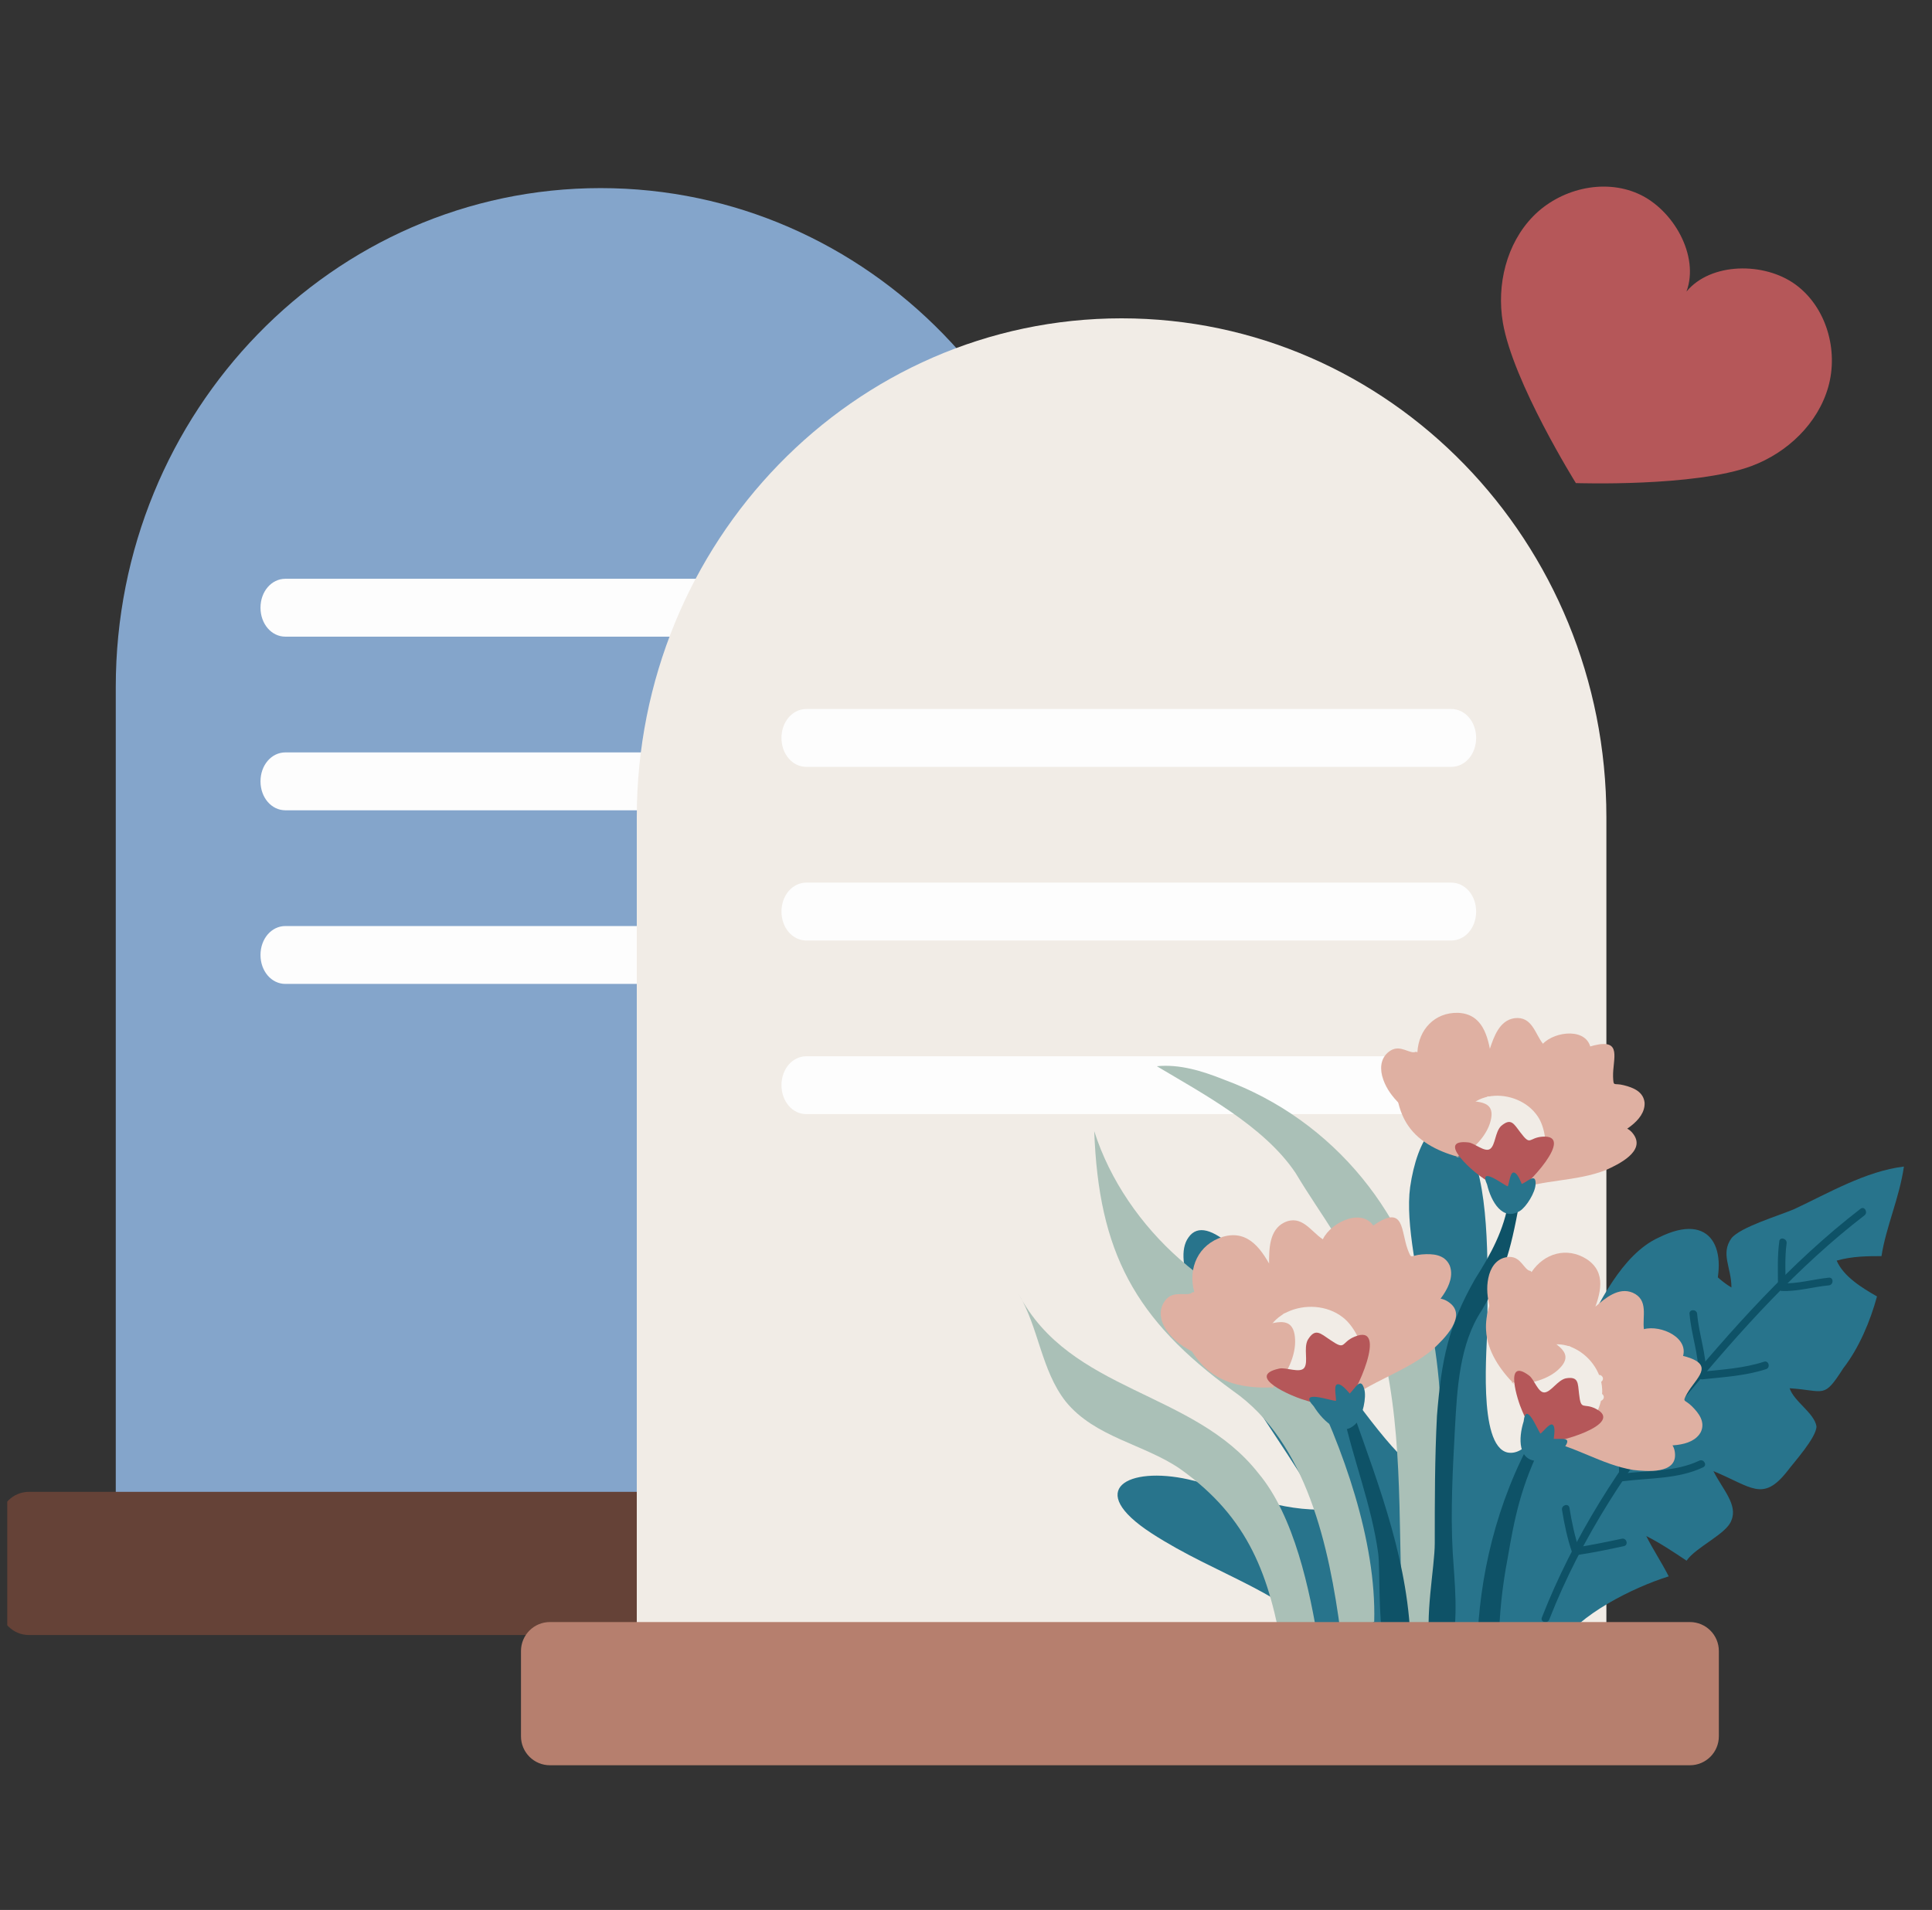 <svg width="89" height="88" viewBox="0 0 89 88" fill="none" xmlns="http://www.w3.org/2000/svg">
<rect x="0" y="0" width="89" height="88" fill="#333333" stroke="none"/>
<g clip-path="url(#clip0_888_912)">
<path d="M27.667 8.667C15.33 8.667 5.333 18.959 5.333 31.654V69.334H50V31.654C50 18.959 40.004 8.667 27.667 8.667Z" fill="#84A5CB"/>
<path d="M42.853 29.334H13.147C12.505 29.334 12 28.747 12 28C12 27.254 12.505 26.667 13.147 26.667H42.853C43.495 26.667 44 27.254 44 28C44 28.747 43.495 29.334 42.853 29.334Z" fill="#FDFDFD"/>
<path d="M42.853 37.334H13.147C12.505 37.334 12 36.747 12 36C12 35.254 12.505 34.667 13.147 34.667H42.853C43.495 34.667 44 35.254 44 36C44 36.747 43.495 37.334 42.853 37.334Z" fill="#FDFDFD"/>
<path d="M42.853 45.334H13.147C12.505 45.334 12 44.747 12 44C12 43.254 12.505 42.667 13.147 42.667H42.853C43.495 42.667 44 43.254 44 44C44 44.747 43.495 45.334 42.853 45.334Z" fill="#FDFDFD"/>
<path d="M53.847 68.736H1.333C0.597 68.736 0 69.333 0 70.07V74C0 74.737 0.597 75.334 1.333 75.334H53.847C54.584 75.334 55.181 74.737 55.181 74V70.07C55.181 69.333 54.584 68.736 53.847 68.736Z" fill="#654237"/>
<path d="M51.667 14.667C39.33 14.667 29.334 24.959 29.334 37.654V75.334H74V37.654C74 24.959 64.004 14.667 51.667 14.667Z" fill="#F1ECE6"/>
<path d="M66.853 35.334H37.147C36.505 35.334 36 34.747 36 34C36 33.254 36.505 32.667 37.147 32.667H66.853C67.495 32.667 68 33.254 68 34C68 34.747 67.495 35.334 66.853 35.334Z" fill="#FDFDFD"/>
<path d="M66.853 43.334H37.147C36.505 43.334 36 42.747 36 42C36 41.254 36.505 40.667 37.147 40.667H66.853C67.495 40.667 68 41.254 68 42C68 42.747 67.495 43.334 66.853 43.334Z" fill="#FDFDFD"/>
<path d="M66.853 51.334H37.147C36.505 51.334 36 50.747 36 50C36 49.254 36.505 48.667 37.147 48.667H66.853C67.495 48.667 68 49.254 68 50C68 50.747 67.495 51.334 66.853 51.334Z" fill="#FDFDFD"/>
<path d="M61.864 76.214C59.231 73.273 56.138 72.653 53.041 70.641C49.945 68.628 51.957 67.544 54.745 68.164C56.758 68.628 58.614 69.556 60.782 69.556C60.01 67.388 53.2 59.185 54.745 57.02C56.446 54.544 62.948 66.307 65.116 67.544C67.437 64.759 64.496 58.102 64.96 54.696C65.269 52.528 66.353 50.519 67.745 52.995C68.674 55.008 68.518 58.877 68.518 61.042C68.518 61.971 68.054 66.615 69.447 66.924C70.995 67.233 72.387 62.591 72.852 61.662C73.624 60.114 74.708 57.793 76.412 57.02C78.889 55.783 79.662 57.64 78.889 59.805C76.876 65.843 70.842 69.556 70.375 76.367" fill="#28748C"/>
<path d="M70.27 75.32C70.27 72.742 70.477 69.954 70.992 67.477C71.507 67.683 72.025 67.785 72.54 67.992C71.92 66.03 71.819 65.824 72.849 63.967C73.157 63.554 73.777 62.005 74.191 61.799C74.912 61.49 75.634 62.314 76.46 62.521C76.254 61.694 75.634 60.972 76.047 60.251C76.254 59.529 77.904 58.702 78.419 58.083C78.832 58.598 79.246 59.011 79.761 59.322C79.761 58.394 79.246 57.774 79.761 57.052C80.174 56.537 81.929 56.019 82.651 55.711C84.199 54.989 85.954 53.956 87.706 53.749C87.499 55.193 86.879 56.534 86.673 57.876C86.053 57.876 85.331 57.876 84.609 58.083C84.918 58.804 85.744 59.322 86.466 59.733C86.158 60.868 85.64 62.105 84.918 63.036C83.99 64.479 84.091 64.069 82.441 63.964C82.648 64.584 83.576 65.099 83.678 65.719C83.678 66.234 82.645 67.369 82.337 67.782C81.201 69.226 80.686 68.504 78.931 67.782C79.345 68.609 80.067 69.331 79.758 70.052C79.551 70.672 78.108 71.289 77.695 71.909C77.075 71.496 76.458 71.083 75.838 70.774C76.146 71.394 76.56 72.011 76.871 72.631C75.221 73.146 72.744 74.386 71.816 75.829" fill="#28748C"/>
<path d="M71.368 74.621C72.862 70.805 75.106 67.417 77.713 64.275C80.162 61.323 82.845 58.337 85.888 55.999C86.066 55.863 85.888 55.555 85.71 55.693C82.508 58.156 79.737 61.283 77.164 64.388C74.625 67.451 72.483 70.816 71.028 74.527C70.946 74.74 71.285 74.83 71.368 74.621Z" fill="#0E5267"/>
<path d="M74.324 64.153C74.347 65.467 74.61 66.76 74.582 68.073C74.582 68.161 74.663 68.263 74.757 68.249C75.997 68.091 77.304 68.153 78.456 67.606C78.663 67.507 78.482 67.204 78.278 67.301C77.188 67.819 75.929 67.745 74.757 67.895L74.932 68.071C74.961 66.757 74.695 65.461 74.675 64.15C74.672 63.921 74.318 63.921 74.321 64.15L74.324 64.153Z" fill="#0E5267"/>
<path d="M77.831 60.542C77.91 61.498 78.261 62.413 78.245 63.378C78.245 63.466 78.327 63.565 78.42 63.553C79.408 63.449 80.404 63.392 81.355 63.084C81.57 63.013 81.48 62.67 81.262 62.741C80.342 63.041 79.377 63.098 78.42 63.2L78.596 63.375C78.612 62.404 78.264 61.496 78.182 60.539C78.162 60.312 77.809 60.312 77.828 60.539L77.831 60.542Z" fill="#0E5267"/>
<path d="M81.966 57.194C81.869 57.896 81.903 58.598 81.906 59.305C81.906 59.404 81.985 59.478 82.082 59.481C82.817 59.512 83.519 59.291 84.25 59.223C84.473 59.201 84.476 58.847 84.25 58.869C83.522 58.94 82.817 59.161 82.082 59.127L82.257 59.303C82.254 58.629 82.212 57.955 82.302 57.287C82.333 57.064 81.991 56.967 81.963 57.194H81.966Z" fill="#0E5267"/>
<path d="M71.956 69.565C72.064 70.23 72.2 70.887 72.42 71.527C72.454 71.626 72.537 71.665 72.638 71.651C73.366 71.544 74.085 71.394 74.806 71.238C75.03 71.19 74.934 70.85 74.713 70.896C73.994 71.048 73.275 71.198 72.545 71.309C72.619 71.351 72.689 71.391 72.763 71.433C72.542 70.796 72.406 70.137 72.299 69.472C72.262 69.248 71.922 69.342 71.956 69.565Z" fill="#0E5267"/>
<path d="M66.089 74.716C66.191 70.281 66.811 65.945 65.984 61.405C65.056 56.041 61.444 51.603 56.389 49.746C55.356 49.333 54.326 49.024 53.292 49.126C55.356 50.363 58.24 51.883 59.684 54.048C60.921 56.112 62.166 57.586 62.99 59.856C64.538 63.983 64.433 68.215 64.538 72.65C64.538 73.372 64.64 74.094 64.64 74.92" fill="#AAC0B7"/>
<path d="M63.305 74.717C63.407 71.003 61.862 66.67 60.209 63.366C58.972 60.995 56.289 59.755 54.327 58C52.572 56.452 51.129 54.388 50.407 52.118C50.614 57.691 52.264 60.785 56.804 64.088C60.209 66.46 61.239 71.312 61.757 75.232C61.757 75.232 61.859 75.438 61.859 75.54" fill="#AAC0B7"/>
<path d="M60.753 75.823C60.34 73.244 59.618 69.839 57.968 67.878C54.976 64.059 49.301 64.164 46.926 59.624C47.855 61.172 47.96 63.131 49.095 64.577C50.436 66.228 52.706 66.539 54.356 67.674C57.555 69.944 58.483 72.627 59.103 76.239" fill="#AAC0B7"/>
<path d="M66.847 75.993C67.206 74.581 67.003 72.894 66.921 71.518C66.816 69.661 66.921 67.7 67.022 65.843C67.124 63.986 67.229 61.923 68.259 60.374C69.29 58.62 69.536 57.912 70.014 55.319H69.499C69.293 56.661 68.673 57.796 67.951 58.931C66.714 61.099 66.403 62.645 66.196 65.226C66.094 67.188 66.094 69.146 66.094 71.108C66.094 72.214 65.613 74.533 65.902 76.019C66.216 76.021 66.533 76.013 66.847 75.996V75.993Z" fill="#0E5267"/>
<path d="M69.048 75.696C69.062 74.4 69.206 73.078 69.45 71.804C69.758 70.024 70.038 68.464 71.111 66.37L70.686 66.078C68.903 69.248 68.133 72.733 68.054 75.829C68.054 75.843 68.054 75.863 68.054 75.877C68.388 75.829 68.719 75.767 69.048 75.696Z" fill="#0E5267"/>
<path d="M63.741 75.803C63.772 75.818 63.806 75.826 63.834 75.84C64.216 75.903 64.601 75.945 64.989 75.973C64.932 72.118 63.574 68.591 62.328 65.07H61.864C62.328 67.239 63.18 69.327 63.489 71.572C63.579 72.347 63.483 74.363 63.738 75.806L63.741 75.803Z" fill="#0E5267"/>
<path d="M61.674 64.683C60.938 64.607 60.126 64.143 59.43 63.911C58.346 63.523 57.225 63.254 56.18 62.827C55.291 62.439 54.284 62.13 53.703 61.242C53.432 60.817 53.355 60.313 53.703 59.886C54.091 59.422 54.708 59.77 54.941 59.538H55.017C54.708 58.417 55.209 57.333 56.333 56.985C57.533 56.636 58.15 57.604 58.654 58.57C59.622 60.35 60.123 62.439 61.17 64.18C61.286 64.372 61.363 64.604 61.519 64.76" fill="#DFB0A2"/>
<path d="M61.866 64.799C61.362 64.375 60.705 64.179 60.162 63.831C59.31 63.251 58.537 62.555 57.801 61.898C57.065 61.241 56.253 60.429 56.293 59.345C56.332 57.952 57.493 58.108 58.461 58.224C58.461 57.567 58.461 56.676 59.157 56.328C59.969 55.94 60.394 56.752 60.938 57.1C61.325 56.288 62.834 55.592 63.338 56.596C63.802 57.449 63.377 58.765 63.106 59.614C62.602 61.202 62.293 63.059 61.673 64.604" fill="#DFB0A2"/>
<path d="M61.852 64.646C61.795 62.421 62.466 60.293 62.811 58.116C62.848 57.893 62.505 57.797 62.471 58.023C62.12 60.233 61.441 62.39 61.498 64.649C61.503 64.876 61.857 64.878 61.852 64.649V64.646Z" fill="#B55759"/>
<path d="M61.404 64.646C61.017 62.866 61.713 60.701 62.177 58.997C62.409 58.029 62.525 56.908 63.414 56.364C64.691 55.552 64.535 56.712 64.846 57.565C65.039 58.068 64.962 57.836 65.503 57.797C66.007 57.757 66.547 57.797 66.779 58.3C67.128 59.189 66.083 60.197 65.543 60.737C64.187 62.054 62.718 63.098 61.673 64.683" fill="#DFB0A2"/>
<path d="M61.904 64.762C61.828 63.717 62.06 62.401 62.176 61.357C62.252 60.7 62.564 59.809 63.144 59.46C64.265 58.724 64.228 59.809 64.576 60.465C65.156 60.157 66.048 59.497 66.744 60.001C67.633 60.621 66.512 61.702 66.008 62.169C64.772 63.214 63.107 63.641 61.907 64.646" fill="#DFB0A2"/>
<path d="M60.852 62.548C61.158 63.007 61.135 63.579 61.064 64.102C61.042 64.284 61.325 64.281 61.347 64.102C61.424 63.531 61.427 62.905 61.096 62.407C60.996 62.254 60.75 62.398 60.852 62.548Z" fill="#DFB0A2"/>
<path d="M59.318 63.683C59.572 63.858 59.861 63.96 60.13 64.108C60.288 64.195 60.433 63.952 60.272 63.864C60.003 63.714 59.714 63.612 59.459 63.44C59.309 63.335 59.168 63.581 59.318 63.683Z" fill="#DFB0A2"/>
<path d="M62.561 62.75C61.709 63.407 58.807 63.95 58.383 62.673C57.647 60.545 60.395 59.54 61.864 60.701C62.368 61.088 62.793 61.938 62.793 62.518" fill="#F1ECE6"/>
<path d="M58.691 62.478V62.517C58.691 62.767 59.079 62.767 59.079 62.517V62.478C59.079 62.229 58.691 62.229 58.691 62.478Z" fill="#F1ECE6"/>
<path d="M58.921 61.357C58.672 61.357 58.672 61.745 58.921 61.745C59.17 61.745 59.17 61.357 58.921 61.357Z" fill="#F1ECE6"/>
<path d="M61.009 61.938C60.76 61.938 60.76 62.325 61.009 62.325C61.258 62.325 61.258 61.938 61.009 61.938Z" fill="#F1ECE6"/>
<path d="M60.393 62.634C60.144 62.634 60.144 63.022 60.393 63.022C60.642 63.022 60.642 62.634 60.393 62.634Z" fill="#F1ECE6"/>
<path d="M61.71 62.555C61.461 62.555 61.461 62.943 61.71 62.943C61.959 62.943 61.959 62.555 61.71 62.555Z" fill="#F1ECE6"/>
<path d="M62.483 62.054C62.234 62.054 62.234 62.441 62.483 62.441C62.732 62.441 62.732 62.054 62.483 62.054Z" fill="#F1ECE6"/>
<path d="M60.123 60.505C59.873 60.505 59.873 60.893 60.123 60.893C60.372 60.893 60.372 60.505 60.123 60.505Z" fill="#F1ECE6"/>
<path d="M59.581 61.202C59.332 61.202 59.332 61.59 59.581 61.59C59.83 61.59 59.83 61.202 59.581 61.202Z" fill="#F1ECE6"/>
<path d="M59.505 62.518C59.256 62.518 59.256 62.905 59.505 62.905C59.755 62.905 59.755 62.518 59.505 62.518Z" fill="#F1ECE6"/>
<path d="M60.591 62.014C60.342 62.014 60.342 62.401 60.591 62.401C60.84 62.401 60.84 62.014 60.591 62.014Z" fill="#F1ECE6"/>
<path d="M61.09 61.395C60.841 61.395 60.841 61.782 61.09 61.782C61.339 61.782 61.339 61.395 61.09 61.395Z" fill="#F1ECE6"/>
<path d="M61.13 62.595C60.881 62.595 60.881 62.983 61.13 62.983C61.38 62.983 61.38 62.595 61.13 62.595Z" fill="#F1ECE6"/>
<path d="M62.059 62.014C61.81 62.014 61.81 62.401 62.059 62.401C62.308 62.401 62.308 62.014 62.059 62.014Z" fill="#F1ECE6"/>
<path d="M59.233 60.505C58.984 60.505 58.984 60.893 59.233 60.893C59.482 60.893 59.482 60.505 59.233 60.505Z" fill="#F1ECE6"/>
<path d="M58.537 61.666C58.288 61.666 58.288 62.054 58.537 62.054C58.786 62.054 58.786 61.666 58.537 61.666Z" fill="#F1ECE6"/>
<path d="M59.117 62.902C58.868 62.902 58.868 63.29 59.117 63.29C59.367 63.29 59.367 62.902 59.117 62.902Z" fill="#F1ECE6"/>
<path d="M58.81 63.911C57.766 63.987 56.605 63.871 55.753 63.214C55.133 62.75 54.553 61.858 54.477 61.086C54.321 59.498 55.561 60.35 56.257 60.814C56.913 59.342 57.378 60.041 57.689 61.202C58.541 61.046 59.662 60.389 59.662 61.822C59.662 62.558 59.198 63.562 58.578 63.95" fill="#DFB0A2"/>
<path d="M61.941 64.762C61.285 64.802 60.625 64.686 60.045 64.49C59.505 64.335 57.336 63.406 58.924 63.058C59.233 62.982 59.892 63.29 60.085 63.019C60.277 62.747 60.045 62.13 60.24 61.742C60.589 61.162 60.821 61.434 61.285 61.742C62.021 62.246 61.749 61.858 62.406 61.586C63.994 60.93 62.445 64.295 61.981 64.72" fill="#B55759"/>
<path d="M60.491 62.237C60.726 62.628 60.958 63.022 61.148 63.438C61.244 63.644 61.55 63.466 61.454 63.259C61.261 62.843 61.029 62.453 60.797 62.059C60.681 61.864 60.373 62.042 60.491 62.237Z" fill="#B55759"/>
<path d="M62.076 62.401C62.07 62.648 62.008 62.885 61.965 63.129C61.926 63.352 62.268 63.446 62.308 63.222C62.356 62.948 62.424 62.682 62.429 62.401C62.435 62.172 62.081 62.175 62.076 62.401Z" fill="#B55759"/>
<path d="M59.686 63.792C59.878 63.91 60.056 64.049 60.266 64.14C60.354 64.177 60.456 64.168 60.509 64.078C60.555 64.001 60.535 63.874 60.447 63.834C60.238 63.746 60.059 63.605 59.867 63.486C59.672 63.367 59.493 63.673 59.689 63.792H59.686Z" fill="#B55759"/>
<path d="M60.512 64.784C60.984 65.546 61.856 66.322 62.518 65.529C62.765 65.232 62.963 64.388 62.844 63.995C62.683 63.423 62.436 63.958 62.179 64.207C62.074 64.1 61.766 63.695 61.576 63.794C61.437 63.879 61.562 64.408 61.542 64.544C61.361 64.561 59.764 63.983 60.512 64.787" fill="#28748C"/>
<path d="M69.531 54.823C68.92 54.545 68.357 53.911 67.825 53.512C67.004 52.867 66.118 52.312 65.342 51.644C64.688 51.056 63.913 50.501 63.669 49.567C63.559 49.122 63.638 48.667 64.06 48.403C64.527 48.115 64.96 48.593 65.226 48.46C65.26 48.471 65.294 48.483 65.294 48.483C65.351 47.43 66.095 46.643 67.159 46.666C68.292 46.711 68.546 47.721 68.699 48.698C69.019 50.507 68.849 52.448 69.248 54.248C69.294 54.449 69.294 54.67 69.381 54.848" fill="#DFB0A2"/>
<path d="M69.662 54.979C69.35 54.47 68.841 54.113 68.476 53.657C67.91 52.913 67.445 52.092 67.001 51.314C66.557 50.535 66.093 49.604 66.438 48.684C66.874 47.498 67.825 47.965 68.626 48.342C68.816 47.776 69.07 47.012 69.769 46.913C70.579 46.813 70.712 47.634 71.077 48.09C71.643 47.501 73.14 47.337 73.285 48.348C73.438 49.214 72.696 50.221 72.218 50.878C71.329 52.098 70.528 53.607 69.551 54.759" fill="#DFB0A2"/>
<path d="M69.71 54.838C70.293 52.904 71.496 51.274 72.416 49.502C72.521 49.301 72.215 49.12 72.11 49.324C71.176 51.127 69.959 52.783 69.368 54.744C69.302 54.962 69.642 55.056 69.71 54.838Z" fill="#B55759"/>
<path d="M69.31 54.713C69.488 53.071 70.711 51.407 71.6 50.077C72.078 49.312 72.5 48.378 73.422 48.169C74.756 47.838 74.286 48.792 74.308 49.612C74.331 50.102 74.331 49.879 74.807 50.003C75.251 50.114 75.704 50.303 75.76 50.804C75.803 51.67 74.617 52.233 73.994 52.545C72.452 53.286 70.886 53.762 69.531 54.826" fill="#DFB0A2"/>
<path d="M69.711 54.956C69.946 54.036 70.523 52.972 70.922 52.106C71.177 51.562 71.701 50.886 72.301 50.753C73.478 50.444 73.133 51.364 73.243 52.029C73.832 51.93 74.786 51.619 75.242 52.253C75.828 53.043 74.551 53.651 73.985 53.906C72.618 54.449 71.067 54.336 69.745 54.857" fill="#DFB0A2"/>
<path d="M69.434 52.766C69.559 53.23 69.383 53.705 69.18 54.121C69.1 54.285 69.344 54.427 69.423 54.263C69.661 53.776 69.85 53.233 69.706 52.689C69.658 52.514 69.386 52.587 69.434 52.766Z" fill="#DFB0A2"/>
<path d="M67.772 53.275C67.948 53.51 68.174 53.688 68.372 53.903C68.497 54.039 68.695 53.838 68.573 53.703C68.395 53.507 68.18 53.343 68.019 53.131C67.911 52.986 67.665 53.128 67.775 53.272L67.772 53.275Z" fill="#DFB0A2"/>
<path d="M70.855 53.416C69.935 53.736 67.283 53.368 67.283 52.148C67.263 50.107 69.915 50.031 70.847 51.452C71.166 51.93 71.288 52.785 71.121 53.283" fill="#F1ECE6"/>
<path d="M67.605 52.069L67.594 52.102C67.523 52.318 67.854 52.428 67.928 52.213L67.939 52.179C68.01 51.964 67.678 51.853 67.605 52.069Z" fill="#F1ECE6"/>
<path d="M68.13 51.172C67.914 51.101 67.804 51.432 68.019 51.506C68.234 51.577 68.345 51.246 68.13 51.172Z" fill="#F1ECE6"/>
<path d="M69.757 52.273C69.542 52.202 69.431 52.533 69.647 52.606C69.862 52.677 69.972 52.346 69.757 52.273Z" fill="#F1ECE6"/>
<path d="M69.025 52.691C68.81 52.621 68.7 52.952 68.915 53.026C69.13 53.096 69.24 52.765 69.025 52.691Z" fill="#F1ECE6"/>
<path d="M70.179 53.006C69.964 52.935 69.853 53.266 70.069 53.34C70.284 53.411 70.394 53.08 70.179 53.006Z" fill="#F1ECE6"/>
<path d="M70.989 52.796C70.774 52.725 70.663 53.056 70.879 53.13C71.094 53.201 71.204 52.87 70.989 52.796Z" fill="#F1ECE6"/>
<path d="M69.401 50.783C69.186 50.712 69.076 51.044 69.291 51.114C69.506 51.185 69.617 50.854 69.401 50.783Z" fill="#F1ECE6"/>
<path d="M68.737 51.228C68.522 51.157 68.412 51.488 68.627 51.562C68.842 51.632 68.953 51.301 68.737 51.228Z" fill="#F1ECE6"/>
<path d="M68.291 52.338C68.076 52.267 67.965 52.598 68.18 52.672C68.396 52.743 68.506 52.412 68.291 52.338Z" fill="#F1ECE6"/>
<path d="M69.368 52.216C69.153 52.145 69.042 52.476 69.257 52.55C69.473 52.621 69.583 52.289 69.368 52.216Z" fill="#F1ECE6"/>
<path d="M69.98 51.828C69.764 51.757 69.654 52.089 69.869 52.162C70.084 52.233 70.195 51.902 69.98 51.828Z" fill="#F1ECE6"/>
<path d="M69.666 52.869C69.451 52.798 69.34 53.13 69.555 53.203C69.771 53.274 69.881 52.943 69.666 52.869Z" fill="#F1ECE6"/>
<path d="M70.633 52.638C70.418 52.567 70.308 52.898 70.523 52.972C70.738 53.042 70.849 52.711 70.633 52.638Z" fill="#F1ECE6"/>
<path d="M68.639 50.528C68.424 50.458 68.313 50.789 68.528 50.862C68.743 50.933 68.854 50.602 68.639 50.528Z" fill="#F1ECE6"/>
<path d="M67.703 51.327C67.488 51.257 67.377 51.588 67.59 51.661C67.805 51.732 67.915 51.401 67.703 51.327Z" fill="#F1ECE6"/>
<path d="M67.85 52.558C67.634 52.487 67.524 52.818 67.739 52.892C67.954 52.962 68.065 52.631 67.85 52.558Z" fill="#F1ECE6"/>
<path d="M67.292 53.335C66.372 53.1 65.407 52.667 64.864 51.857C64.465 51.28 64.221 50.349 64.377 49.661C64.7 48.251 65.52 49.341 65.985 49.941C66.972 48.865 67.173 49.599 67.105 50.685C67.881 50.799 69.036 50.555 68.625 51.786C68.413 52.418 67.725 53.151 67.08 53.306" fill="#DFB0A2"/>
<path d="M69.741 54.968C69.164 54.812 68.632 54.523 68.187 54.189C67.765 53.901 66.169 52.48 67.635 52.636C67.924 52.658 68.399 53.114 68.646 52.935C68.889 52.76 68.869 52.16 69.147 51.883C69.614 51.483 69.735 51.783 70.044 52.183C70.531 52.828 70.409 52.418 71.054 52.372C72.608 52.262 70.307 54.713 69.786 54.945" fill="#B55759"/>
<path d="M69.21 52.395C69.295 52.783 69.38 53.174 69.425 53.57C69.451 53.794 69.805 53.797 69.779 53.57C69.731 53.143 69.646 52.721 69.553 52.302C69.504 52.078 69.162 52.175 69.213 52.395H69.21Z" fill="#B55759"/>
<path d="M70.519 52.98C70.446 53.19 70.321 53.377 70.213 53.569C70.106 53.77 70.412 53.948 70.519 53.748C70.638 53.524 70.774 53.314 70.859 53.074C70.935 52.859 70.593 52.765 70.516 52.98H70.519Z" fill="#B55759"/>
<path d="M68.078 53.504C68.209 53.66 68.325 53.832 68.478 53.971C68.647 54.121 68.899 53.872 68.727 53.722C68.574 53.586 68.458 53.413 68.328 53.255C68.18 53.079 67.931 53.331 68.078 53.504Z" fill="#B55759"/>
<path d="M68.504 54.577C68.691 55.369 69.221 56.286 70.016 55.794C70.313 55.61 70.726 54.942 70.738 54.565C70.763 54.028 70.398 54.418 70.104 54.554C70.044 54.432 69.894 53.996 69.705 54.025C69.56 54.059 69.518 54.548 69.458 54.662C69.297 54.625 68.091 53.668 68.504 54.577Z" fill="#28748C"/>
<path d="M70.943 66.231C70.561 65.679 70.402 64.847 70.15 64.23C69.776 63.256 69.301 62.325 68.975 61.354C68.715 60.514 68.333 59.639 68.605 58.713C68.738 58.275 69.038 57.927 69.536 57.912C70.085 57.904 70.21 58.535 70.507 58.558C70.529 58.583 70.552 58.611 70.552 58.611C71.141 57.734 72.182 57.443 73.085 58.009C74.034 58.629 73.733 59.625 73.365 60.542C72.712 62.26 71.571 63.839 70.991 65.589C70.926 65.784 70.812 65.974 70.798 66.172" fill="#DFB0A2"/>
<path d="M70.979 66.435C70.973 65.838 70.719 65.272 70.639 64.692C70.535 63.763 70.557 62.818 70.577 61.923C70.594 61.029 70.673 59.99 71.443 59.376C72.425 58.581 73.003 59.469 73.495 60.202C73.948 59.815 74.56 59.288 75.211 59.56C75.958 59.891 75.649 60.664 75.729 61.241C76.516 61.029 77.888 61.654 77.492 62.594C77.181 63.418 76.023 63.902 75.278 64.219C73.889 64.81 72.428 65.694 70.999 66.183" fill="#DFB0A2"/>
<path d="M71.094 66.332C72.583 64.971 74.457 64.189 76.155 63.139C76.347 63.02 76.172 62.715 75.977 62.834C74.25 63.904 72.356 64.699 70.842 66.083C70.672 66.239 70.924 66.488 71.091 66.332H71.094Z" fill="#B55759"/>
<path d="M70.81 66.024C71.806 64.705 73.708 63.904 75.155 63.219C75.958 62.806 76.799 62.223 77.696 62.517C79.01 62.916 78.121 63.494 77.716 64.21C77.484 64.64 77.597 64.451 77.945 64.799C78.268 65.121 78.562 65.518 78.353 65.976C77.945 66.74 76.638 66.616 75.944 66.565C74.237 66.409 72.652 66.016 70.943 66.234" fill="#DFB0A2"/>
<path d="M71.028 66.437C71.701 65.766 72.743 65.149 73.53 64.611C74.028 64.277 74.823 63.963 75.407 64.155C76.576 64.492 75.806 65.106 75.559 65.735C76.114 65.95 77.094 66.174 77.159 66.952C77.258 67.928 75.851 67.798 75.234 67.728C73.785 67.493 72.508 66.598 71.107 66.369" fill="#DFB0A2"/>
<path d="M71.916 64.41C71.792 64.874 71.387 65.194 71.002 65.446C70.849 65.545 70.991 65.791 71.144 65.689C71.594 65.398 72.044 65.021 72.191 64.486C72.239 64.311 71.965 64.234 71.919 64.41H71.916Z" fill="#DFB0A2"/>
<path d="M70.228 63.997C70.259 64.289 70.361 64.56 70.421 64.846C70.457 65.025 70.729 64.948 70.692 64.77C70.639 64.509 70.54 64.26 70.508 63.997C70.489 63.819 70.206 63.816 70.225 63.997H70.228Z" fill="#DFB0A2"/>
<path d="M72.807 65.702C71.85 65.503 69.764 63.828 70.39 62.781C71.42 61.017 73.735 62.313 73.806 64.012C73.837 64.586 73.503 65.382 73.104 65.724" fill="#F1ECE6"/>
<path d="M70.708 62.88L70.682 62.903C70.51 63.05 70.739 63.316 70.912 63.169L70.937 63.146C71.11 62.999 70.88 62.733 70.708 62.88Z" fill="#F1ECE6"/>
<path d="M71.892 63.293C71.745 63.12 71.479 63.349 71.626 63.522C71.773 63.695 72.04 63.465 71.892 63.293Z" fill="#F1ECE6"/>
<path d="M71.612 62.376C71.465 62.206 71.199 62.432 71.346 62.605C71.493 62.778 71.76 62.548 71.612 62.376Z" fill="#F1ECE6"/>
<path d="M72.53 62.469C72.383 62.297 72.117 62.526 72.264 62.699C72.411 62.871 72.677 62.642 72.53 62.469Z" fill="#F1ECE6"/>
<path d="M72.607 63.372C72.46 63.199 72.194 63.428 72.341 63.601C72.488 63.774 72.754 63.544 72.607 63.372Z" fill="#F1ECE6"/>
<path d="M73.3 63.151C73.153 62.978 72.886 63.208 73.034 63.38C73.181 63.553 73.447 63.324 73.3 63.151Z" fill="#F1ECE6"/>
<path d="M73.163 63.912L73.138 63.935C72.965 64.082 73.195 64.348 73.367 64.201L73.393 64.178C73.565 64.031 73.336 63.765 73.163 63.912Z" fill="#F1ECE6"/>
<path d="M72.45 64.157C72.302 63.984 72.036 64.214 72.184 64.386C72.331 64.559 72.597 64.33 72.45 64.157Z" fill="#F1ECE6"/>
<path d="M71.605 64.142C71.457 63.97 71.191 64.199 71.338 64.372C71.486 64.544 71.752 64.315 71.605 64.142Z" fill="#F1ECE6"/>
<path d="M72.438 65C72.291 64.827 72.025 65.056 72.172 65.229C72.319 65.402 72.585 65.172 72.438 65Z" fill="#F1ECE6"/>
<path d="M73.219 64.513C73.072 64.34 72.806 64.569 72.953 64.742C73.1 64.914 73.366 64.685 73.219 64.513Z" fill="#F1ECE6"/>
<path d="M73.243 65.237C73.096 65.064 72.829 65.294 72.977 65.466C73.124 65.639 73.39 65.41 73.243 65.237Z" fill="#F1ECE6"/>
<path d="M72.911 62.698C72.763 62.525 72.497 62.755 72.645 62.927C72.792 63.1 73.058 62.871 72.911 62.698Z" fill="#F1ECE6"/>
<path d="M72.11 62.735C71.963 62.562 71.697 62.792 71.844 62.964C71.991 63.137 72.257 62.908 72.11 62.735Z" fill="#F1ECE6"/>
<path d="M71.157 63.46C71.01 63.287 70.743 63.516 70.891 63.689C71.038 63.862 71.304 63.632 71.157 63.46Z" fill="#F1ECE6"/>
<path d="M72.149 63.91C72.002 63.737 71.736 63.967 71.883 64.139C72.03 64.312 72.296 64.083 72.149 63.91Z" fill="#F1ECE6"/>
<path d="M72.869 63.89C72.722 63.718 72.456 63.947 72.603 64.12C72.75 64.292 73.016 64.063 72.869 63.89Z" fill="#F1ECE6"/>
<path d="M72.067 64.626C71.92 64.453 71.654 64.682 71.801 64.855C71.948 65.028 72.214 64.798 72.067 64.626Z" fill="#F1ECE6"/>
<path d="M73.012 64.921C72.865 64.748 72.599 64.977 72.746 65.15C72.893 65.323 73.159 65.093 73.012 64.921Z" fill="#F1ECE6"/>
<path d="M73.839 64.26C73.692 64.088 73.426 64.317 73.573 64.49C73.72 64.662 73.986 64.433 73.839 64.26Z" fill="#F1ECE6"/>
<path d="M73.8 63.412C73.653 63.239 73.386 63.468 73.534 63.641C73.681 63.811 73.947 63.584 73.8 63.412Z" fill="#F1ECE6"/>
<path d="M72.388 62.087C72.241 61.914 71.975 62.143 72.122 62.316C72.269 62.486 72.536 62.259 72.388 62.087Z" fill="#F1ECE6"/>
<path d="M71.174 62.291C71.026 62.118 70.76 62.347 70.907 62.52C71.055 62.693 71.321 62.463 71.174 62.291Z" fill="#F1ECE6"/>
<path d="M70.666 63.423C70.519 63.25 70.252 63.479 70.4 63.652C70.547 63.825 70.813 63.595 70.666 63.423Z" fill="#F1ECE6"/>
<path d="M69.785 63.805C69.114 63.131 68.508 62.265 68.458 61.291C68.412 60.592 68.681 59.666 69.168 59.157C70.167 58.113 70.314 59.468 70.405 60.221C71.806 59.805 71.599 60.535 70.985 61.436C71.594 61.931 72.709 62.313 71.724 63.159C71.217 63.592 70.252 63.87 69.618 63.672" fill="#DFB0A2"/>
<path d="M71.053 66.463C70.636 66.033 70.328 65.512 70.118 64.999C69.906 64.535 69.264 62.497 70.441 63.38C70.676 63.547 70.852 64.181 71.154 64.156C71.454 64.131 71.743 63.604 72.125 63.508C72.731 63.403 72.68 63.726 72.742 64.227C72.83 65.031 72.938 64.615 73.512 64.909C74.902 65.611 71.672 66.537 71.103 66.469" fill="#B55759"/>
<path d="M71.914 63.98C71.786 64.359 71.659 64.736 71.495 65.098C71.401 65.305 71.707 65.483 71.8 65.277C71.979 64.886 72.118 64.481 72.253 64.074C72.327 63.856 71.984 63.765 71.911 63.98H71.914Z" fill="#B55759"/>
<path d="M72.732 65.158C72.562 65.299 72.359 65.396 72.166 65.509C71.971 65.625 72.149 65.931 72.344 65.814C72.562 65.684 72.783 65.571 72.981 65.41C73.157 65.265 72.905 65.016 72.732 65.161V65.158Z" fill="#B55759"/>
<path d="M70.373 64.357C70.404 64.558 70.416 64.765 70.478 64.963C70.546 65.181 70.888 65.088 70.817 64.87C70.755 64.674 70.747 64.468 70.713 64.264C70.676 64.04 70.336 64.134 70.37 64.357H70.373Z" fill="#B55759"/>
<path d="M70.188 65.493C69.942 66.268 69.925 67.327 70.862 67.313C71.213 67.307 71.909 66.945 72.11 66.628C72.407 66.178 71.895 66.328 71.573 66.294C71.584 66.158 71.68 65.708 71.502 65.634C71.36 65.589 71.072 65.988 70.964 66.053C70.845 65.937 70.299 64.499 70.188 65.49" fill="#28748C"/>
<path d="M77.847 74.736H25.333C24.597 74.736 24 75.333 24 76.07V80C24 80.737 24.597 81.334 25.333 81.334H77.847C78.584 81.334 79.181 80.737 79.181 80V76.07C79.181 75.333 78.584 74.736 77.847 74.736Z" fill="#B67F6E"/>
<path d="M84.222 17.826C84.7 16.137 84.132 14.14 82.702 13.103C81.272 12.066 78.812 12.083 77.69 13.433C78.297 11.786 77.083 9.648 75.47 8.928C73.857 8.208 71.843 8.715 70.62 9.973C69.396 11.231 68.938 13.121 69.23 14.855C69.693 17.608 72.595 22.258 72.595 22.258C72.595 22.258 78.072 22.447 80.689 21.471C82.337 20.856 83.744 19.515 84.222 17.826Z" fill="#B55759"/>
</g>
<defs>
<clipPath id="clip0_888_912">
<rect width="88" height="88" fill="white" transform="translate(0.333)"/>
</clipPath>
</defs>
</svg>
